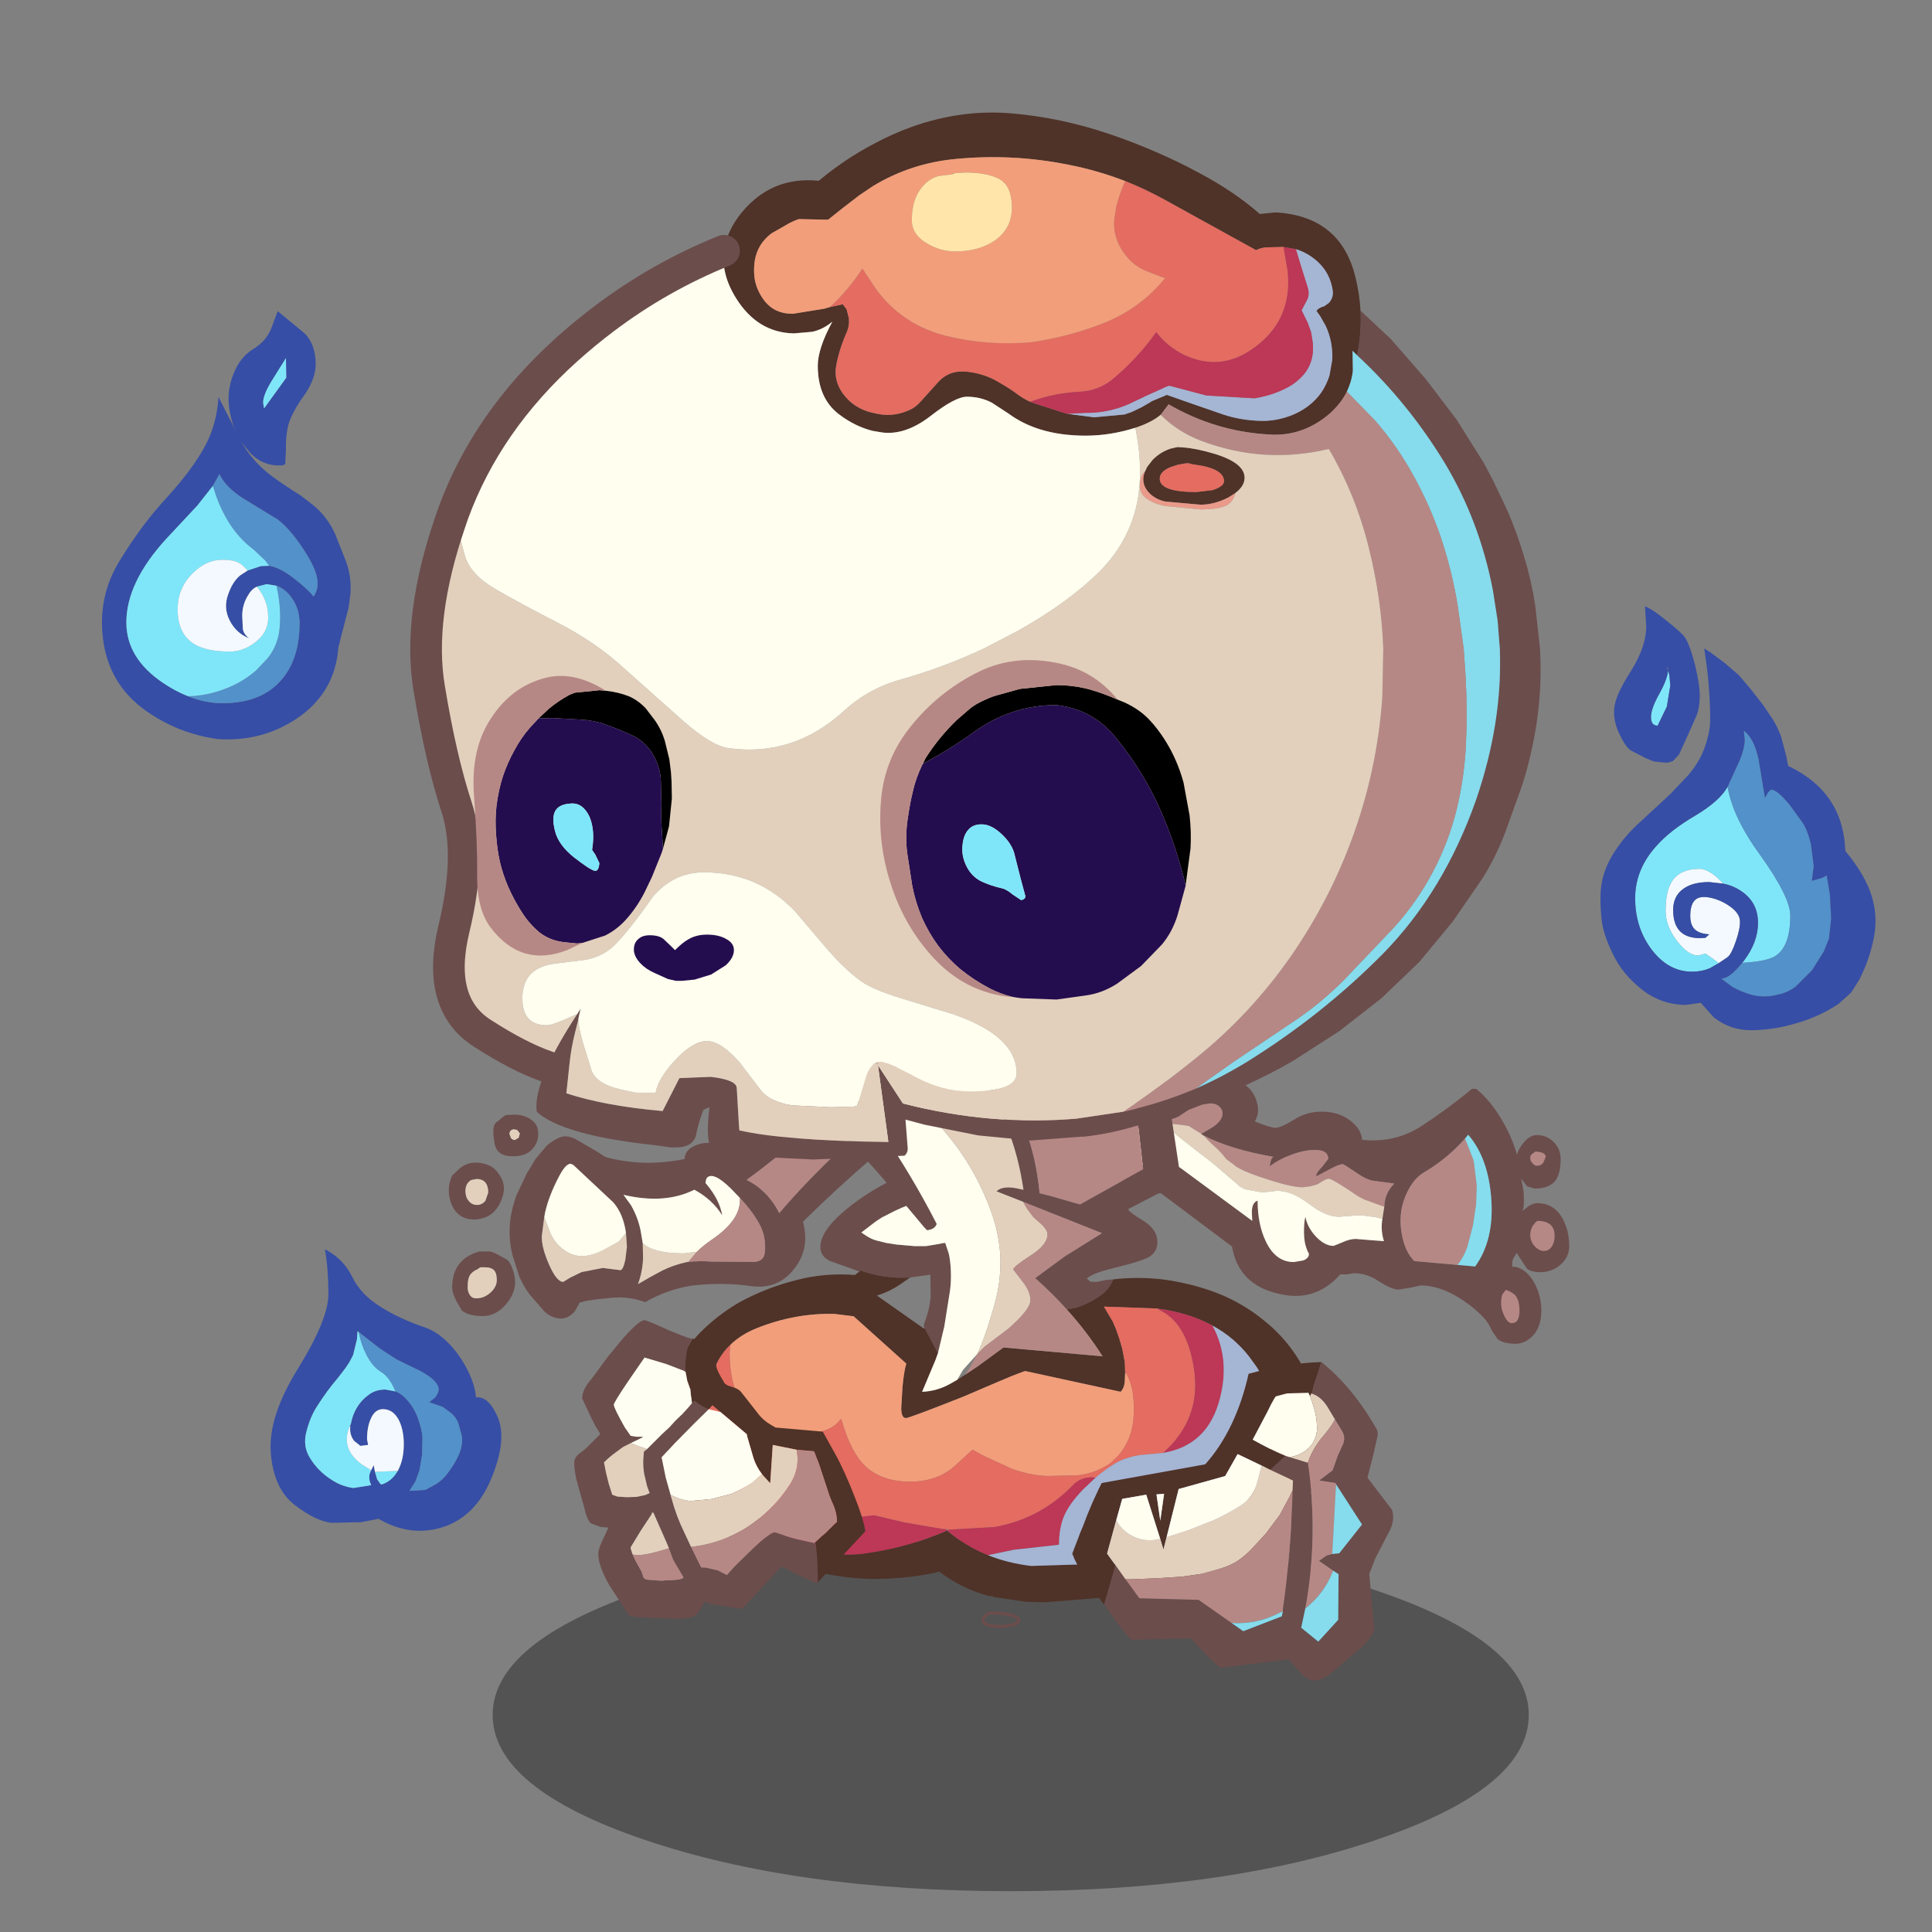<svg xmlns:ffdec="https://www.free-decompiler.com/flash" xmlns:xlink="http://www.w3.org/1999/xlink" ffdec:objectType="frame" height="90" width="90" xmlns="http://www.w3.org/2000/svg"><rect width="100%" height="100%" fill="#808080" stroke="none"/><use ffdec:characterId="42" height="83.65" transform="translate(4.15 5.25)" width="83.2" xlink:href="#a"/><defs><use ffdec:characterId="1" height="34.45" width="101.4" xlink:href="#b" id="m"/><use ffdec:characterId="3" height="41.85" width="72.2" xlink:href="#c" id="n"/><use ffdec:characterId="5" height="48.9" width="78.3" xlink:href="#d" id="o"/><use ffdec:characterId="7" height="90.3" width="103.85" xlink:href="#e" id="p"/><use ffdec:characterId="9" height="165.35" width="178.5" xlink:href="#f" id="q"/><use ffdec:characterId="11" height="53.65" width="113.3" xlink:href="#g" id="r"/><use ffdec:characterId="17" height="50.3" width="50.7" xlink:href="#h" id="s"/><use ffdec:characterId="19" height="47.15" width="45.95" xlink:href="#i" id="t"/><use ffdec:characterId="21" height="66.95" transform="translate(2.3 47.3)" width="43.45" xlink:href="#j" id="u"/><use ffdec:characterId="28" height="67.6" transform="translate(2 26.2)" width="39.25" xlink:href="#k" id="v"/><use ffdec:characterId="35" height="44.45" transform="translate(1.6 37.95)" width="36.45" xlink:href="#l" id="w"/><g id="a" transform="translate(-4.15 -5.25)"><use ffdec:characterId="2" height="34.45" transform="translate(22.95 71.7) scale(.476)" width="101.4" xlink:href="#m"/><use ffdec:characterId="4" height="41.85" transform="translate(51.8 50.25) scale(.295)" width="72.2" xlink:href="#n"/><use ffdec:characterId="6" height="48.9" transform="translate(20.9 47) scale(.295)" width="78.3" xlink:href="#o"/><use ffdec:characterId="8" height="90.3" transform="translate(30.95 49.2) scale(.295)" width="103.85" xlink:href="#p"/><use ffdec:characterId="10" height="165.35" transform="translate(19.112 5.25) scale(.295)" width="178.5" xlink:href="#q"/><use ffdec:characterId="16" height="53.65" transform="translate(22.05 30.75) scale(.295)" width="113.3" xlink:href="#r"/><use ffdec:characterId="18" height="50.3" transform="translate(49.95 63.45) scale(.295)" width="50.7" xlink:href="#s"/><use ffdec:characterId="20" height="47.15" transform="translate(26.75 61.5) scale(.295)" width="45.95" xlink:href="#t"/><use ffdec:characterId="27" height="114.25" transform="translate(73.871 14.29) scale(.295)" width="45.75" xlink:href="#u"/><use ffdec:characterId="34" height="93.8" transform="translate(4.16 6.768) scale(.295)" width="41.25" xlink:href="#v"/><use ffdec:characterId="41" height="82.4" transform="translate(12.128 47) scale(.295)" width="38.05" xlink:href="#w"/></g><g id="c"><path d="M19.15.3q2.75.45 3.65 3.15.65 1.8-.25 3.3 2.5 1 3.25 1 .85 0 2.9-1.25 2-1.3 4.45-1.3 2.6 0 4.45 1.4 1.75 1.3 1.9 3.05 5.25.55 9.5-2.25 3.65-2.4 7-5.1l.85-.7h.65q2.3 1.85 4.15 5.05Q63.2 9.3 63.95 12q.2-.8.9-1.7 1.05-1.4 2.25-1.4 1.55 0 2.65 1.1 1.1 1.1 1.1 2.7 0 2.45-.95 3.55-1 1.1-3.15 1.1l-1.2-.35-.9-1.2v.1l.35 1.9.05 1.45q0 1.4-.3 1.7l1-.8q.75-.5 1.4-.5 2.6 0 3.95 2.35 1.1 1.9 1.1 4.45 0 1.7-1.35 2.9t-3.25 1.2q-1.45 0-2.1-.6l-1.6-2.45-.05.1-.4.65q-.2.35-.25.75v.7h.45q1.95.4 3.15 2.75 1 1.95 1 4.2 0 2.5-1.35 3.95-1.35 1.4-3.15 1.25-1.85-.15-2.45-.8l-.75-1.1-.15-.3-.45-.85q-.85-1.4-3.15-3.15-4-3-7.6-3l-1.6.35-1.9.3q-1.1 0-3.25-1.4-2.05-1.35-4.25-1.15h.2l-.85.15h-1.05q-4 4.5-9.75 3.05-6.3-1.4-7.35-7.45l-11.2-8.4q-3.6 0-6.45-2.35-.95-.75-1.25-4.7-.3-3.95 1.05-5.3 1.3-1.35 3.35-2.7 2-1.4 6.35-2.45l8.35-.3M14.1 8.7l1.8-1.05q1.55-1.05 1.55-2.15 0-.7-.55-1.15-.55-.45-1.4-.45l-2.45.4L10.5 6q-.8.4-2.7.8l-.45.1H7l-1.6.4-.1.05q-2.25.45-2.25 3.4 0 1.4.45 2.1.6.9 2.15.9l1.9-.35 1.75-.95h.75l.1 1.05.05.2.7.45 11.25 8.3-.05-1.1q-.1-1.75.9-2.1 0 3.75 1.3 6.45 1.55 3.25 4.4 3.25l1.5-.25q.9-.35.9-1.05-.65-1.2-.75-2.65-.1-1.5.1-2.8l.1-.4q.25 1.5 1.45 2.9 1.5 1.7 3 1.7l1.35-.55q1.2-.55 2.15-.55l2.4.2 2.05.15q-.5-1.5-.3-3.2l.05-.3.3-1.95.05-.6q.25-1.75 1.45-2.95l.15-.1h-.1l-3.4-.45q-1.1-.2-2.85-1.45-1.7-1.15-1.85-1.15-.65 0-2.25.9l-1.9 1-.05-.1q0-.45.95-1.4l.95-1.25q0-1.4-2.1-1.4-1.8 0-3.95.85-1.85.7-3.2 1.75l.15-.8q.2-.7.5-.7-6.9-1.2-11-3.35l-.3-.15-.15-.15m52.55 2.65-.6.45q-.25.25-.25.7 0 .6.45 1.05.4.45.85.45.7 0 1.2-.55l.45-1.05q0-1.1-2-1.15l-.1.1M54.55 29.4l2.8.25q3-4.15 2.55-10.6-.45-6.5-3.65-10.2l-.5.6Q52.9 12.7 49.1 14.9q-1 .65-1.75 1.75-2.7 4.1-1.3 9.1.55 1.9 1.7 3.05l6.8.6m11.65-6.25q-.4.75-.4 1.5 0 1.1.75 1.95.75.85 1.65.85 1 0 1.55-.95.4-.75.4-1.65 0-2.65-3-2.65l-.1.05-.35.25-.5.65m-3.8 10-.25-.1-.15.15-.55.7q-.25.55-.25 1.65 0 .95.55 2.05.6 1.25 1.35 1.25 1.5 0 1.5-2.2 0-1.6-.6-2.45-.5-.65-1.6-1.05" fill="#6b4d4c" fill-rule="evenodd"/><path d="M7.8 6.8q1.9-.4 2.7-.8l2.55-1.7 2.45-.4q.85 0 1.4.45.55.45.55 1.15 0 1.1-1.55 2.15L14.1 8.7l-2-1.25-4.35-.55.05-.1M14.55 9q4.1 2.15 11 3.35-.3 0-.5.7l-.15.8q1.35-1.05 3.2-1.75 2.15-.85 3.95-.85 2.1 0 2.1 1.4l-.95 1.25q-.95.95-.95 1.4l.05.1 1.9-1q1.6-.9 2.25-.9.15 0 1.85 1.15 1.75 1.25 2.85 1.45l3.4.45-.05.1q-1.2 1.2-1.45 2.95l-.05.6-.5-.15-1.35-.5-1.25-.45-.9-.45q-4.2-2.85-4.75-2.85-.3 0-.95.35l-.9.55-1.1.3-1.2.15q-1.75 0-5.85-1.35-4.2-1.35-5.1-2.3l-1.1-.8-.6-.75-.6-.65-1.35-1.25-1-1.05h.05m52.1 2.35.1-.1q2 .05 2 1.15l-.45 1.05q-.5.55-1.2.55-.45 0-.85-.45-.45-.45-.45-1.05 0-.45.25-.7l.6-.45m-10.9-1.9 1.3 3.3.1.45.45 3.65-.1 3-.5 3.35-.9 3.4q-.55 1.6-1.55 2.8l-6.8-.6q-1.15-1.15-1.7-3.05-1.4-5 1.3-9.1.75-1.1 1.75-1.75 3.8-2.2 6.65-5.45m6.65 23.7q1.1.4 1.6 1.05.6.85.6 2.45 0 2.2-1.5 2.2-.75 0-1.35-1.25-.55-1.1-.55-2.05 0-1.1.25-1.65l.55-.7.15-.15.25.1m3.8-10 .5-.65.35-.25.1-.05q3 0 3 2.65 0 .9-.4 1.65-.55.95-1.55.95-.9 0-1.65-.85-.75-.85-.75-1.95 0-.75.4-1.5" fill="#b68885" fill-rule="evenodd"/><path d="m43 20.2-.3 1.95-1.1-.3-2.4-.3-3.35.25q-2.1 0-4.75-2.05-2.7-2.05-5.05-2.05l-1.3.15-1.05.1-2.2-.4-.6-.15-.6-.3-.75-.65-3.8-3.25-2.35-1.8-2.55-2q-1.9-1.65-3.7-2.45l.2-.05h.4l4.35.55 2 1.25h-.05l.2.15.25.15 1 1.05 1.35 1.25.6.65.6.75 1.1.8q.9.95 5.1 2.3 4.1 1.35 5.85 1.35l1.2-.15 1.1-.3.9-.55q.65-.35.95-.35.55 0 4.75 2.85l.9.45 1.25.45 1.35.5.5.15" fill="#e2d0bc" fill-rule="evenodd"/><path d="m42.7 22.15-.05.3q-.2 1.7.3 3.2l-2.05-.15-2.4-.2q-.95 0-2.15.55L35 26.4q-1.5 0-3-1.7-1.2-1.4-1.45-2.9l-.1.4q-.2 1.3-.1 2.8.1 1.45.75 2.65 0 .7-.9 1.05l-1.5.25q-2.85 0-4.4-3.25Q23 23 23 19.25q-1 .35-.9 2.1l.05 1.1-11.25-8.3-.7-.45-.05-.2-.1-1.05H9.3l-1.75.95-1.9.35q-1.55 0-2.15-.9-.45-.7-.45-2.1 0-2.95 2.25-3.4l.1-.05L7.05 7l.1-.05q1.8.8 3.7 2.45l2.55 2 2.35 1.8 3.8 3.25.75.65.6.3.6.15 2.2.4 1.05-.1 1.3-.15q2.35 0 5.05 2.05 2.65 2.05 4.75 2.05l3.35-.25 2.4.3 1.1.3" fill="#fffeef" fill-rule="evenodd"/><path d="m55.75 9.45.5-.6q3.2 3.7 3.65 10.2.45 6.45-2.55 10.6l-2.8-.25q1-1.2 1.55-2.8l.9-3.4.5-3.35.1-3-.45-3.65-.1-.45-1.3-3.3" fill="#86ddee" fill-rule="evenodd"/><path d="m66.65 11.35-.6.45q-.25.25-.25.7 0 .6.45 1.05.4.45.85.45.7 0 1.2-.55l.45-1.05q0-1.1-2-1.15l-.1.1m-.45 11.8q-.4.75-.4 1.5 0 1.1.75 1.95.75.85 1.65.85 1 0 1.55-.95.4-.75.4-1.65 0-2.65-3-2.65l-.1.05-.35.25-.5.65m-3.8 10-.25-.1-.15.15-.55.7q-.25.55-.25 1.65 0 .95.55 2.05.6 1.25 1.35 1.25 1.5 0 1.5-2.2 0-1.6-.6-2.45-.5-.65-1.6-1.05z" fill="none" stroke="#6b4d4c" stroke-linecap="round" stroke-linejoin="round" stroke-width=".5"/></g><g id="d" fill-rule="evenodd"><path d="m75.4 10.45 2.9 3.95q-11.75 8.75-22.2 19.05l-.15.2q1.3 4.75-2.1 8.2Q51.5 44.2 48 43.8q-4.8-.7-9.65-.1-3.85.6-7.3 2.6l-.3-.1Q28 45.25 25 45.7q-3.6.3-4.4.75l-.05.2-.05.1-.65 1.1q-1.45 1.55-3.35.8-.8-.3-1.4-.9l-2.3-2.65q-1-1.35-1.65-2.85l-1.05-3.3q-.35-1.4-.45-2.8-.1-1.7.15-3.3.3-1.75.9-3.4l1.6-3.4 1.45-2.4 1.65-1.95q.85-.85 2.15-1.4 1.25-.55 3 .55l2.75 1.6 1.4.9.3.1q5.85 1.55 12.25.25.1-1.3 1.25-1.9 1.15-.65 2.4-.65l1.25.1.3.1L67.8 0l3.25 4.5q-12.6 14.25-24 22.5 1.4.7 2.45 1.65 1.7 1.55 2.7 3.6 8.4-9.9 23.2-21.8M46 29.85l-1.45-1.5q-2.75-2.7-3.75-1.7l-.15.3-.1.55.15.15q2.1 2.5 2.5 4.95-1.55-2.5-4.4-4.05-4.7 2.35-11.2.8L28.8 31q1.1 1.95 1.5 3.95l.35 2.05.05 2.45q-.1 2.1-.8 4 1.95-1.15 3.85-2.15 1.85-.9 3.95-1.35l.1.05.05-.05q1.85-.2 3.65-.05l6.8.05q1.15-.1 1.5-.95.3-.9.1-2.5-.2-1.65-1.25-3.25-.95-1.6-2.65-3.4M9.85 20.4q.25.3.6.3l.6-.35.2-.7-.45-.55-.55-.1-.3.1q-.35.2-.35.65l.25.65M3.7 24.3q1.35-.15 2.65.4 1.3.55 2.1 2.3.75 1.75-.55 4.05-1.15 2-3.6 2.2-2.8.1-3.85-2.4-.9-2.3.1-4.55l.55-.5q1.25-1.35 2.6-1.5m3.55-6.05q.2-.35.7-.65l.75-.65.4-.2 1.3-.05q1.45 0 2.5.7 1.25.8 1.25 2.25 0 1.65-1.15 2.7-1.15 1.05-3.35.9-2.2-.15-2.45-2.3-.3-2.15.05-2.7M28 35.4q-.4-3-2-4.85l-6.3-5.9-.4-.2q-.85-.05-2 2.25-1.45 2.8-2.05 5.35l-.15.8-.4 3.1q0 1.8 1.15 4.4 1.2 2.75 2.25 2.75l1.05-.65 1.85-.9 3.35-.65 2.75.35q.45 0 .8-1.65l.25-2.05L28 35.4M3.5 27.05q-.85.55-.85 1.7 0 .95.5 1.55.5.65 1.35.65.75 0 1.3-.65l.45-1.3q0-2.15-1.9-2.15l-.1.05-.35-.05-.4.2M7.4 38.6l1.65.9q.6.3 1.05 1.6.4 1.1.4 2 0 1.85-1.45 3.55-1.6 1.85-3.65 1.85-2.2 0-3.3-.85l-.9-1.55q-.65-1.35-.65-2.05 0-4.55 4.3-5.75h1.7l.2.05.65.25m-1.65 2.2H5l-.5.35-.25.1q-.7.4-.95.9-.3.55-.3 1.8 0 .65.3 1.15.35.6 1.05.6 1.25 0 2.25-.9t1-2q0-1.05-.4-1.5-.45-.5-1.45-.5" fill="#6b4d4c"/><path d="M30.65 37q1.75 1.6 6.45 1.6l2.1-.25-1.35 1.6h-.15q-2.1.45-3.95 1.35-1.9 1-3.85 2.15.7-1.9.8-4L30.65 37M9.85 20.4l-.25-.65q0-.45.35-.65l.3-.1.55.1.45.55-.2.7-.6.35q-.35 0-.6-.3M28 35.4l.15 2.15-.25 2.05q-.35 1.65-.8 1.65l-2.75-.35-3.35.65-1.85.9-1.05.65q-1.05 0-2.25-2.75-1.15-2.6-1.15-4.4l.4-3.1 1 2.65q.75 1.6 2.1 2.55 1.55 1.15 3.45.95 1.65-.25 3.1-1.1l2.1-1.15L28 35.4M4.25 26.9l.1-.05q1.9 0 1.9 2.15l-.45 1.3q-.55.65-1.3.65-.85 0-1.35-.65-.5-.6-.5-1.55 0-1.15.85-1.7l.75-.15m1.5 13.9q1 0 1.45.5.4.45.4 1.5 0 1.1-1 2-1 .9-2.25.9-.7 0-1.05-.6-.3-.5-.3-1.15 0-1.25.3-1.8.25-.5.95-.9l.25-.1.5-.35h.75" fill="#e2d0bc"/><path d="M46 29.85v.35q0 3.15-4.25 6.1-1.55 1.05-2.55 2.05l-2.1.25q-4.7 0-6.45-1.6l-.35-2.05q-.4-2-1.5-3.95l-1.2-1.65q6.5 1.55 11.2-.8 2.85 1.55 4.4 4.05-.4-2.45-2.5-4.95l-.15-.15.1-.55.15-.3q1-1 3.75 1.7l1.45 1.5m-30.9 3 .15-.8q.6-2.55 2.05-5.35 1.15-2.3 2-2.25l.4.2 6.3 5.9q1.6 1.85 2 4.85l-1.15 1.35-2.1 1.15q-1.45.85-3.1 1.1-1.9.2-3.45-.95-1.35-.95-2.1-2.55l-1-2.65" fill="#fffeef"/><path d="m71.05 4.5 4.35 5.95q-14.8 11.9-23.2 21.8-1-2.05-2.7-3.6-1.05-.95-2.45-1.65 11.4-8.25 24-22.5M39.2 38.35q1-1 2.55-2.05Q46 33.35 46 30.2v-.35q1.7 1.8 2.65 3.4 1.05 1.6 1.25 3.25.2 1.6-.1 2.5-.35.85-1.5.95l-6.8-.05q-1.8-.15-3.65.05l1.35-1.6" fill="#b68885"/></g><g id="e"><path d="m49.55 3.6-1.6-1.75Q50 2.7 51.7 4.1l.35.25q6 5.2 7.2 17.3l1.45.35 4.35 1.25.2.05.4.1 9.95-5.55L73.7.95l4.95-.8L81.6 19.8l-8.35 4.35v.05q.1.4 2.3 1.75 2.3 1.35 2.3 3.45 0 1.4-1.15 2.2l-.15.1q-.75.45-3.05 1.1l-4.05 1.05q-1.75.5-2.7 1.2v.1l.5.45 1 .05 1.5-.3 1.1-.1q-.55 1.6-2.15 2.65-1.7 1.2-3.8 1.85l-1.35.25q-2.3-2.55-5-4.95l4.7-3.45 5.85-3.65L56.65 23l-4.2-1.65q.85-.9 3.1-.5l1.15.25q-1.6-10.9-7.15-17.5M30.8 34l-4.65-1.65q-1.85-.9-1.45-2.9.4-2.05 3.25-4.6Q31.2 22 35.1 20q-3.5-4.15-6.8-7.25Q24.5 9.2 20.4 6l3.25-6 1.15.15q5.3 5.65 9.8 12.15 4.5 6.65 8.15 13.7l.25.5q-.25.7-1.05.9l-.45.1-.5-.5-2.8-3.35-.75.3-1.1.5-2.05 1.05q-.9.55-1.7 1.2l-1.5 1.15.75.5q.85.55 1.6.75l1.6.4 1.6.25 1.75.15 1.15.1h1.75l1.8-.3 1.05-.2h.2l.05.15.5 1.5.1.45q.45 2.75.1 5.45l-.9 5.65-1 4.2-2.1-3.95-.15-.25.1-.55q.8-2 1-4.2L42 34.5l-3.2.45q-4 .25-7.85-1.1l-.15.15" fill="#6b4d4c" fill-rule="evenodd"/><path d="M70.85 35.25q3.85-.45 7.8 0 4.55.6 8.6 2.15Q91.5 39.05 95 42q3.55 2.9 5.85 7.1 2.3 4.05 2.85 8.75.5 4.55-.9 9-1.3 4.05-4 7.25-3.1 3.6-7.65 5.35L86.3 81.3l-8.35 2.65-8.2 1.5-9.75.8-3-.1-5.05-.75-.25-.2-.2.1-.6-.15q-3.95-1.1-7.5-3.75-4.1 1.05-9.7 1.15-5.85.1-13.5-2.05l-.9-.3q-6-2-9.9-4.85-4.2-3.15-6.5-6.85Q.65 64.8.15 60.3q-.5-4.65.95-9.1 1.4-4.3 4.45-7.45 2.75-2.8 6.15-4.8 4.35-2.4 9.2-3.6 4.3-1.15 9.2-.8l.7-.55.15-.15q3.85 1.35 7.85 1.1l-1.65 1.15q-1.75 1.15-3.6 1.7l7.4 5.2.15-.05 2.1 3.95-.4 1.1-2.1 5q2.4-.1 4.5-1.3l1.05-.6 1.25-.8 1.95-1.3 4.1-3 15.65 1.4q-2.45-3.85-5.65-7.4l1.35-.25q2.1-.65 3.8-1.85 1.6-1.05 2.15-2.65M51.1 78.8q3.1 1.25 6.8 1.7l16.4-.5q8-1.45 13.8-5.9 5.75-4.45 7.45-11.4 1.9-7.6-2.05-13.65l-1.2-1.65q-2.35-3-5.75-4.85-3.75-2.05-8.75-2.7l-8.4-.3 1.4 2.35.55 1.3.5 1.45.45 1.55.4 2.1.05 1.45v.3l-.05 1.25q-.05 1.05-.65 1.7L57.1 49.75h-.25l-1.85.7-2.85 1.2-4.9 2.1q-8.6 3.4-9.1 3.4-.75 0-.75-1.6l.2-3.35q.25-2.6.6-3.65l-8.35-7.5h-.2l-2.8-.35q-6.25-.15-12.25 2.25-2.5 1-4.15 2.6-3.15 3-3.4 8-.3 6.85 3.05 12.85l.3.55q3.6 6.1 9.8 9.45 5.6 3.1 12 2.05 6.5-.95 12.45-3.55 2.85 2.45 6.45 3.9" fill="#4f3228" fill-rule="evenodd"/><path d="m24.8.15 13.6 1.9q1.95 5.4 5.85 9.85Q49 17.4 51.6 24.55q1.25 3.45 1.45 7.05.15 3.75-.9 7.55-1.4 5-2.75 7.9l-2.25 2.5-.9 1.55-1.05.6q-2.1 1.2-4.5 1.3l2.1-5 .4-1.1 1-4.2.9-5.65q.35-2.7-.1-5.45l-.1-.45-.5-1.5-.05-.15h-.2l-1.05.2-1.8.3h-1.75l-1.15-.1-1.75-.15-1.6-.25-1.6-.4q-.75-.2-1.6-.75l-.75-.5 1.5-1.15q.8-.65 1.7-1.2l2.05-1.05 1.1-.5.75-.3L41 27l.5.5.45-.1q.8-.2 1.05-.9l-.25-.5q-3.65-7.05-8.15-13.7Q30.1 5.8 24.8.15" fill="#fffeef" fill-rule="evenodd"/><path d="M38.4 2.05 49.55 3.6q5.55 6.6 7.15 17.5l-1.15-.25q-2.25-.4-3.1.5l4.2 1.65.6 1.05 1 1.35 1.3 1.15q.95.95.95 1.55 0 1.7-2.7 3.4l-.15.1q-2.55 1.65-2.55 2.1l1.35 1.75q1.35 1.65 1.35 3.1 0 1.45-3.5 4.5l-3.7 2.8-1.2 1.2q1.35-2.9 2.75-7.9 1.05-3.8.9-7.55-.2-3.6-1.45-7.05Q49 17.4 44.25 11.9q-3.9-4.45-5.85-9.85" fill="#e2d0bc" fill-rule="evenodd"/><path d="M52.05 4.35 73.7.95l1.9 16.9-9.95 5.55-.4-.1-.2-.05L60.7 22l-1.45-.35q-1.2-12.1-7.2-17.3m-2.65 42.7 1.2-1.2 3.7-2.8q3.5-3.05 3.5-4.5 0-1.45-1.35-3.1L55.1 33.7q0-.45 2.55-2.1l.15-.1q2.7-1.7 2.7-3.4 0-.6-.95-1.55l-1.3-1.15-1-1.35-.6-1.05 12.45 4.95-5.85 3.65-4.7 3.45q2.7 2.4 5 4.95 3.2 3.55 5.65 7.4L53.55 46l-4.1 3-1.95 1.3.55-.8 1.35-2.45" fill="#b68885" fill-rule="evenodd"/><path d="M72.9 50q.8 1.45 1.05 3.1.35 2.45.05 4.8-.2 1.45-.75 2.7-.55 1.25-1.5 2.4l-1.35 1.3q-2.45 1.65-5.3 1.9l-4.75.1q-2.8-.15-5.5-1.15l-4.35-2-1.85-1-2.95 2.7q-2.75 2.35-7 2.35-4.25-.05-6.8-2.3-2.45-2.2-3.95-7.55h-.15q-1.65 2.4-7.1 2.4-5.1 0-7.9-3.85-2.5-3.5-2.5-9.1l.15-1.25q1.65-1.6 4.15-2.6 6-2.4 12.25-2.25l2.8.35h.2l8.35 7.5q-.35 1.05-.6 3.65l-.2 3.35q0 1.6.75 1.6.5 0 9.1-3.4l4.9-2.1 2.85-1.2 1.85-.7h.25L72.05 53q.6-.65.65-1.7l.05-1.25.15-.05" fill="#f29e7a" fill-rule="evenodd"/><path d="m78.75 62.65-3.2.3q-1.3.1-2.85.65-1.6.5-4.5 2.85l-.1.1q-2.1-.25-3.45 1.05-5.2 5.45-12.5 6.75l-6.9.4H45l-.55-.05-.6-.05-5.85-1-4.9-1.15-5.95.7q-7.4-.15-13.65-4.2l-3.4-2.6q-3.35-6-3.05-12.85.25-5 3.4-8l-.15 1.25q0 5.6 2.5 9.1 2.8 3.85 7.9 3.85 5.45 0 7.1-2.4h.15q1.5 5.35 3.95 7.55 2.55 2.25 6.8 2.3 4.25 0 7-2.35l2.95-2.7 1.85 1 4.35 2q2.7 1 5.5 1.15l4.75-.1q2.85-.25 5.3-1.9l1.35-1.3q.95-1.15 1.5-2.4t.75-2.7q.3-2.35-.05-4.8-.25-1.65-1.05-3.1l-.15-.25-.05-1.45-.4-2.1-.45-1.55-.5-1.45-.55-1.3-1.4-2.35 8.4.3.9.5q3.95 2.25 4.95 9.2 1 6.95-3.75 12l-1.15 1.1" fill="#e46c60" fill-rule="evenodd"/><path d="M86.55 42.55q3 5.55.95 12.3-2.05 6.7-8.75 7.8l1.15-1.1q4.75-5.05 3.75-12t-4.95-9.2l-.9-.5q5 .65 8.75 2.7m-18.45 24-2 1.9q-2.15 2.25-2.95 4.1-.8 1.8-.85 4.6l-7.15.8-4.05.85q-3.6-1.45-6.45-3.9-5.95 2.6-12.45 3.55-6.4 1.05-12-2.05-6.2-3.35-9.8-9.45l-.3-.55 3.4 2.6q6.25 4.05 13.65 4.2l5.95-.7 4.9 1.15 5.85 1 .6.05.2.2.35-.15h.25l6.9-.4q7.3-1.3 12.5-6.75 1.35-1.3 3.45-1.05" fill="#bd3756" fill-rule="evenodd"/><path d="M78.75 62.65q6.7-1.1 8.75-7.8 2.05-6.75-.95-12.3 3.4 1.85 5.75 4.85l1.2 1.65q3.95 6.05 2.05 13.65-1.7 6.95-7.45 11.4-5.8 4.45-13.8 5.9l-16.4.5q-3.7-.45-6.8-1.7l4.05-.85 7.15-.8q.05-2.8.85-4.6.8-1.85 2.95-4.1l2-1.9h.15l-.05-.1q2.9-2.35 4.5-2.85 1.55-.55 2.85-.65l3.2-.3" fill="#a5b5d4" fill-rule="evenodd"/><path d="M52.8 87.95h-1.2q-.3-.1-.8.35-.5.4-.5.8 0 .95 3.05.95l1.5-.2q1.1-.3 1.1-.75 0-.65-2-1l-1.15-.15z" fill="none" stroke="#6b4d4c" stroke-linecap="round" stroke-linejoin="round" stroke-width=".5"/></g><g id="f"><path d="m147.55 31.25 4.8 4.5 5.5 6.3 4.9 6.45 4.3 6.85 1.4 2.65 2.2 4.6q1.6 3.65 2.75 7.55 1.15 3.75 1.75 7.7l.75 6.8.05 1.2q.2 5.15-.55 10.3-.75 5.1-2.3 10l-2.75 7.65q-1.5 3.9-3.6 7.2l-4.65 6.75-5.25 6.35-5.95 5.7-6.65 5.2-7.3 4.7q-3.8 2.2-7.8 4-4.1 2-8.3 3.6l-6.85 2.25-2.05.5q-4 1.2-8.1 1.65h-.4l-7.95.6-8.3-.8-8.5-1.7-3-.8.35 4.5q.05.7-.5 1.2l-14.4.6-11.55-.55q-3.5-.3-4.5-1.25-1-1-.35-6.45l-.95.4q-.75 1.85-1.25 4.3-.65 1.65-3.15 1.65h-.7l-2.5-.35q-14.55-1.55-18.7-5.25-.45-2.5 1.65-7.15 1.6-3.55 4.7-8.3l.35-.55.2-.35-.15.7-.2.9v.1l-.55 2.2q-.6 2.35-.85 4.8l-.5 4.7q6.1 2 15.2 2.8l2.65-5.2 4.95-.2q3.95.45 4.1 1.7l.4 6.75q6.85 1.6 23.55 1.85l-1.65-12.15 3.95 6.05.2.05q13.65 3.5 27.2 2.35l7.4-1.1q5.85-1.3 11.35-3.6 4.1-1.8 8.05-4.2 11.95-7.4 21.6-17.15 9.6-9.8 14.7-24.3 4.2-12.25 3.75-23.85l-.35-4.45-.75-4.8q-2.1-10.9-7.55-20-5.85-9.65-13.9-17.1.75-3.55.55-7.05" fill="#6b4d4c" fill-rule="evenodd" transform="translate(2.5)"/><path d="M47.05 21.8q.4-3.1 2.8-6.05Q54.6 10 62 10.75l.2-.15q3.9-3.25 8.35-5.6 2.95-1.6 6.1-2.75Q84.5-.55 92.35.1q7.8.65 15.5 3.25 3.7 1.25 7.15 2.75 3.65 1.55 7.05 3.4 5.65 3 9.6 6.5l1.9-.2.75-.05 1.1.1q9.15 1.1 11.35 10.1.65 2.65.8 5.3.2 3.5-.55 7.05l-.7-.7.05 3.15q-.15 1.35-.65 2.6l-.3.7q-.95 1.9-2.75 3.5-4.35 3.7-9.75 3.25-8.3-.5-15.65-4.75L116 47.7q-1.3 1.1-3.55 1.9l-.45.15Q108.05 51 104.15 51q-4 0-7.2-1-2.4-.75-4.35-2.05l-.8-.55-2.45-1.6q-1.8-.95-3.95-.95-1.85 0-5.75 3.05-3.95 3.05-7.6 2.6l-1.5-.25q-2.85-.7-5.45-2.7-3.25-2.55-3.25-7.6 0-2.7 2.3-6.95-1.5 1.25-3.2 1.6l-2.85.25q-5.75-.1-9.15-5.55-2.4-3.85-1.9-7.5m16.7 8.9 2.05-.45.6.8.35 1.35q.15 1.3-.45 2.55-1.1 2.55-1.55 5.05-.4 2.35 1.1 4.4 1.75 2.35 4.7 3h.05q2.95.8 5.6-.4 1.05-.4 2-1.5l2.7-3q1.75-1.9 4.5-1.6 2.7.3 4.75 1.5 2.05 1.15 3.35 2.15.9.65 1.9 1.1l.8.3 4.7 1.5.35.1 4.25.55 4.8-.45 1.15-.4 1.55-.75 1.3-.75.3-.2 2.05-.85.3-.15 3.7 1.3L126 47.7q2.65.85 5.5.95 2.75.15 5.5-1 2.75-1.2 4.35-3.45.85-1.25 1.3-2.7l.45-2.5q.1-2.9-1.05-5.35l-.85-1.5-.6-.85q.3-.5 1.25-.75l.75-.55q.75-.9.55-2-.55-3.55-3.8-5.55-1-.6-2-.9l-1.95-.35-2.2.05q-1.1-.05-2.15.45l-14.5-8q-3-1.65-6.15-2.9-4.4-1.7-9.05-2.6-8.75-1.75-17.65-.9-7.15.65-13.15 4.3l-2.15 1.45q-2.45 1.85-4.8 3.75l-.15.1-4.6-.1q-1.15.4-2.2 1.05l-2.1 1.2q-2.2 1.65-2.65 4.3-.2 1.3-.05 2.65.25 1.9 1.5 3.6 1.65 2.2 4.6 2.15l4.95-.8.85-.25m49.8 25.9.3-.65.85-1.1q1.2-1.25 2.85-1.8l1.1-.25.85.05q2.1.15 4.95 1 4.8 1.45 4.8 3.8 0 1.3-1.45 2.4l-1.1.7q-2.25 1.15-4.4 1.15l-5.6-.5q-1.35-.3-2.3-1.15-1.15-1.05-1.15-2.35 0-.65.3-1.3m5.15-1-1.1.35q-1.75.7-1.75 1.85 0 2.1 5.75 2.1h.05l2.55-.3q1.8-.6 1.8-1.4 0-1.75-3.5-2.45l-1.6-.25-.5-.15-.65.05-1.05.2" fill="#4f3228" fill-rule="evenodd" transform="translate(2.5)"/><path d="m145.4 44.05.3-.7q.5-1.25.65-2.6l-.05-3.15.7.7q8.05 7.45 13.9 17.1 5.45 9.1 7.55 20l.75 4.8.35 4.45q.45 11.6-3.75 23.85-5.1 14.5-14.7 24.3-9.65 9.75-21.6 17.15-3.95 2.4-8.05 4.2l6.1-4.3 9-6.05q4.5-2.95 8.3-6.75l8-8.4q3.65-4.05 6.15-8.8 2.55-4.85 3.8-10.1 1.15-4.85 1.4-9.95.25-5.35-.05-10.75l-.3-4.4-.95-6.8q-.9-5.55-2.7-10.9-1.65-4.8-4.1-9.3-2.7-5-6.35-9.15l-4.35-4.45" fill="#86dbec" fill-rule="evenodd" transform="translate(2.5)"/><path d="M63.75 30.7q2.95-2.7 5.15-6.1l1.25 1.9q4.15 6.7 11.8 8.7 6.6 1.65 13.6 1.05 6.15-.9 11.75-3.15 5.65-2.35 9.4-7l-.55-.15-2.2-.85q-2.3-.85-3.8-3-1.65-2.3-1.5-5.05l.3-2.1q.5-2 1.3-3.85l.15-.3q3.15 1.25 6.15 2.9l14.5 8q1.05-.5 2.15-.45l2.2-.05.65 3.8q.85 8.15-6 12.6-4.85 3.15-10.25.7-2.7-1.3-4.5-3.65-3.1 4.35-7.15 7.65-2.05 1.55-4.75 1.75-4.3.2-8 1.6-1-.45-1.9-1.1-1.3-1-3.35-2.15-2.05-1.2-4.75-1.5-2.75-.3-4.5 1.6l-2.7 3q-.95 1.1-2 1.5-2.65 1.2-5.6.4h-.05q-2.95-.65-4.7-3-1.5-2.05-1.1-4.4.45-2.5 1.55-5.05.6-1.25.45-2.55l-.35-1.35-.6-.8-2.05.45m54.95 24.9 1.05-.2.65-.05.5.15 1.6.25q3.5.7 3.5 2.45 0 .8-1.8 1.4l-2.55.3h-.05q-5.75 0-5.75-2.1 0-1.15 1.75-1.85l1.1-.35" fill="#e46c60" fill-rule="evenodd" transform="translate(2.5)"/><path d="m116 47.7 1.25-1.65q7.35 4.25 15.65 4.75 5.4.45 9.75-3.25 1.8-1.6 2.75-3.5l4.35 4.45q3.65 4.15 6.35 9.15 2.45 4.5 4.1 9.3 1.8 5.35 2.7 10.9l.95 6.8.3 4.4q.3 5.4.05 10.75-.25 5.1-1.4 9.95-1.25 5.25-3.8 10.1-2.5 4.75-6.15 8.8l-8 8.4q-3.8 3.8-8.3 6.75l-9 6.05-6.1 4.3q-5.5 2.3-11.35 3.6 5.9-3.95 11.45-8.45 8.6-6.9 15.05-16.15 6-8.7 9.55-18.35 4.05-10.9 4.85-22.55l.15-7.6q-.3-8.05-2.3-16-2.05-8.3-6.3-15.55-10.25 2.45-20.2-1.3-3.75-1.45-6.35-4.1" fill="#b68885" fill-rule="evenodd" transform="translate(2.5)"/><path d="M113.55 56.6q-.3.65-.3 1.3 0 1.3 1.15 2.35.95.85 2.3 1.15l5.6.5q2.15 0 4.4-1.15l1.1-.7q-.35 1.3-1.2 1.85-1.15.75-4.3.75l-5.7-.55q-3.9-.9-3.9-3.15 0-1.65.85-2.35" fill="#ea9a8a" fill-rule="evenodd" transform="translate(2.5)"/><path d="M19.15 150.65q-4.4-1.5-10.3-5.3-7.3-4.7-4.45-16.5 2.85-11.8.4-19.25-2.45-7.45-4.3-18.65-1.9-11.2 3.35-26.45l.45-1.3 1.85 6.85q.9 2.9 4.75 5.15 3.85 2.25 10 5.4Q27 83.75 31.55 88l9.1 8.1q4.45 3.9 7.15 4.25 10.25 1.4 18.25-5.95 3.9-3.55 9.1-4.95 6.65-1.9 12.85-4.8l5.2-2.7q8.1-4.5 13.15-9.5 5-5.05 6.1-11.8l.2-1.7q.35-4.2-.65-9.2l.45-.15q2.25-.8 3.55-1.9 2.6 2.65 6.35 4.1 9.95 3.75 20.2 1.3 4.25 7.25 6.3 15.55 2 7.95 2.3 16l-.15 7.6q-.8 11.65-4.85 22.55-3.55 9.65-9.55 18.35-6.45 9.25-15.05 16.15-5.55 4.5-11.45 8.45l-7.4 1.1Q89.15 160 75.5 156.5l-.2-.05-3.95-6.05L73 162.55q-16.7-.25-23.55-1.85l-.4-6.75q-.15-1.25-4.1-1.7l-4.95.2-2.65 5.2q-9.1-.8-15.2-2.8l.5-4.7q.25-2.45.85-4.8l.55-2.2q0 1.35.85 4.15l1.1 3.55q.4 1.8 2.8 2.8 1.3.55 4.35 1.1h3.1q.35-2.15 3-5.05 2.85-3.1 5.1-3.1 2.15 0 5.1 3.3l3.4 4.45q1.4 1.8 4.85 2.4l6.25.3 3.55-.1.55-.1 1.2-3.95q.6-2.4 1.85-2.9l.25.4-.1-.45.45-.05q1.3 0 5.55 2.35 4.25 2.3 8.65 2.3 7.35 0 7.35-2.85 0-5.9-10.05-9.35l-8.15-2.5q-4.55-1.4-6.35-2.7-2.65-1.9-5.6-5.35l-4.8-5.65q-5.9-6.2-14.45-6.2-4.75 0-8.05 3.85-3.5 5.05-5.95 7.55-1.75 1.8-4.55 2.4l-4.8.6q-5.3.6-5.3 5.5 0 4.25 3.85 4.25.85 0 3.3-1.1l1.5-.65q-3.1 4.75-4.7 8.3m108.65-90.6q1.45-1.1 1.45-2.4 0-2.35-4.8-3.8-2.85-.85-4.95-1l-.85-.05-1.1.25q-1.65.55-2.85 1.8l-.85 1.1-.3.65q-.85.7-.85 2.35 0 2.25 3.9 3.15l5.7.55q3.15 0 4.3-.75.85-.55 1.2-1.85" fill="#e2d0bc" fill-rule="evenodd" transform="translate(2.5)"/><path d="M4.3 63.2q5.3-14.45 17.9-25.8 2.9-2.6 5.95-4.9 8.75-6.6 18.9-10.7-.5 3.65 1.9 7.5 3.4 5.45 9.15 5.55l2.85-.25q1.7-.35 3.2-1.6-2.3 4.25-2.3 6.95 0 5.05 3.25 7.6 2.6 2 5.45 2.7l1.5.25q3.65.45 7.6-2.6 3.9-3.05 5.75-3.05 2.15 0 3.95.95l2.45 1.6.8.55q1.95 1.3 4.35 2.05 3.2 1 7.2 1 3.9 0 7.85-1.25 1 5 .65 9.2l-.2 1.7q-1.1 6.75-6.1 11.8-5.05 5-13.15 9.5l-5.2 2.7q-6.2 2.9-12.85 4.8-5.2 1.4-9.1 4.95-8 7.35-18.25 5.95-2.7-.35-7.15-4.25l-9.1-8.1Q27 83.75 20.9 80.6q-6.15-3.15-10-5.4-3.85-2.25-4.75-5.15L4.3 63.2m19.55 79.15-1.5.65q-2.45 1.1-3.3 1.1-3.85 0-3.85-4.25 0-4.9 5.3-5.5l4.8-.6q2.8-.6 4.55-2.4 2.45-2.5 5.95-7.55 3.3-3.85 8.05-3.85 8.55 0 14.45 6.2l4.8 5.65q2.95 3.45 5.6 5.35 1.8 1.3 6.35 2.7l8.15 2.5q10.05 3.45 10.05 9.35 0 2.85-7.35 2.85-4.4 0-8.65-2.3-4.25-2.35-5.55-2.35l-.45.05-.15.05q-1.25.5-1.85 2.9l-1.2 3.95-.55.1-3.55.1-6.25-.3q-3.45-.6-4.85-2.4l-3.4-4.45q-2.95-3.3-5.1-3.3-2.25 0-5.1 3.1-2.65 2.9-3 5.05h-3.1q-3.05-.55-4.35-1.1-2.4-1-2.8-2.8l-1.1-3.55q-.85-2.8-.85-4.15v-.1l.2-.9.15-.7-.2.35-.35.55" fill="#fffeef" fill-rule="evenodd" transform="translate(2.5)"/><path d="m101.25 47.55 2.8-.15q3.7.05 7.05-1.45l.5-.25 1.7-.8.3-.15 2.55-1.15q.55-.3 1.2-.5l5.85 1.55 7.6.45q2.5-.4 4.6-1.4 1.45-.65 2.5-1.65 2.5-2.25 2.1-5.85l-.25-1.55-.5-1.4-1-2.05.9-1.7q.4-.85.05-1.95l-1.05-3.35-.8-2.65q1 .3 2 .9 3.25 2 3.8 5.55.2 1.1-.55 2l-.75.55q-.95.25-1.25.75l.6.85.85 1.5q1.15 2.45 1.05 5.35l-.45 2.5q-.45 1.45-1.3 2.7-1.6 2.25-4.35 3.45-2.75 1.15-5.5 1-2.85-.1-5.5-.95l-5.35-1.85-3.7-1.3-.3.15-2.05.85-.3.2-1.3.75-1.55.75-1.15.4-4.8.45-4.25-.55" fill="#a5b5d4" fill-rule="evenodd" transform="translate(2.5)"/><path d="M95.4 45.65q3.7-1.4 8-1.6 2.7-.2 4.75-1.75 4.05-3.3 7.15-7.65 1.8 2.35 4.5 3.65 5.4 2.45 10.25-.7 6.85-4.45 6-12.6l-.65-3.8 1.95.35.8 2.65 1.05 3.35q.35 1.1-.05 1.95l-.9 1.7 1 2.05.5 1.4.25 1.55q.4 3.6-2.1 5.85-1.05 1-2.5 1.65-2.1 1-4.6 1.4l-7.6-.45-5.85-1.55q-.65.2-1.2.5l-2.55 1.15-.3.15-1.7.8-.5.25q-3.35 1.5-7.05 1.45l-2.8.15-.35-.1-4.7-1.5-.8-.3" fill="#bd3756" fill-rule="evenodd" transform="translate(2.5)"/><path d="m110.4 10.8-.15.3q-.8 1.85-1.3 3.85l-.3 2.1q-.15 2.75 1.5 5.05 1.5 2.15 3.8 3l2.2.85.55.15q-3.75 4.65-9.4 7-5.6 2.25-11.75 3.15-7 .6-13.6-1.05-7.65-2-11.8-8.7l-1.25-1.9q-2.2 3.4-5.15 6.1l-.85.25-4.95.8q-2.95.05-4.6-2.15-1.25-1.7-1.5-3.6-.15-1.35.05-2.65.45-2.65 2.65-4.3l2.1-1.2q1.05-.65 2.2-1.05l4.6.1.15-.1q2.35-1.9 4.8-3.75l2.15-1.45q6-3.65 13.15-4.3 8.9-.85 17.65.9 4.65.9 9.05 2.6M83 9.75l-2.05.25q-1.5.4-2.55 1.65-1.7 1.95-1.7 5.3 0 2.35 2.5 3.75 2.05 1.2 4.35 1.2 3.95 0 6.5-1.9 2.5-1.9 2.45-5.15-.05-3.3-1.95-4.35-1.9-1.05-5.45-1.05l-1.55.1-.25.05-.3.15" fill="#f29e7a" fill-rule="evenodd" transform="translate(2.5)"/><path d="m83.55 9.55 1.55-.1q3.55 0 5.45 1.05 1.9 1.05 1.95 4.35.05 3.25-2.45 5.15-2.55 1.9-6.5 1.9-2.3 0-4.35-1.2-2.5-1.4-2.5-3.75 0-3.35 1.7-5.3 1.05-1.25 2.55-1.65L83 9.75l.55-.2" fill="#ffe5a9" fill-rule="evenodd" transform="translate(2.5)"/><path d="M21.65 150.65q-4.4-1.5-10.3-5.3-7.3-4.7-4.45-16.5 2.85-11.8.4-19.25-2.45-7.45-4.3-18.65-1.9-11.2 3.35-26.45l.45-1.3q5.3-14.45 17.9-25.8 2.9-2.6 5.95-4.9 8.75-6.6 18.9-10.7" fill="none" stroke="#6b4d4c" stroke-linecap="round" stroke-linejoin="round" stroke-width="5"/></g><g id="g" fill-rule="evenodd"><path d="m29.95 29.75-.15-2.35q-.2-2.35-.1-4.6l-.1-4.05q-.2-2.25-1.45-4.2-1.3-1.9-3.25-2.75-1.95-.9-4.1-1.65Q19 9.5 17 9.4l-4.5-.25-2.2.05 1.6-1.5q1.5-1.25 3.25-2.2l.85-.35 3.95-.4 1 .1q1.95.2 3.7.9 1.5.7 2.6 1.9l.95 1.25q1.4 1.7 2.05 3.9l.7 2.85.25 2 .1 1.55.05 2.65-.45 4.4-.95 3.5m71.8-23.5 1 .4q2.65 1.2 4.3 3.1 1.7 1.9 3.05 4.4 1.3 2.45 2.05 5.2l.95 5.15q.3 2.65.15 5.25l-.75 5.65-.05.05q-1.4-5.85-3.7-11.2Q106 17.8 101.5 12.3q-3.65-4.55-9.45-5.2-7.2 0-13.2 4.4-3.75 2.7-7.85 4.85l.4-.85q2.1-3.3 4.95-6.05l2.2-1.9.5-.35q.85-.55 1.8-.95 1.15-.55 2.4-.85l3.05-.85 5.75-.6q2.85 0 5.5.75 2.05.6 4.2 1.55"/><path d="m10.3 9.2 2.2-.05 4.5.25q2 .1 3.8.75 2.15.75 4.1 1.65 1.95.85 3.25 2.75 1.25 1.95 1.45 4.2l.1 4.05q-.1 2.25.1 4.6l.15 2.35-.2.65-1.55 3.85-1.15 2.4q-1.15 2.25-2.75 4.1-1.5 1.75-3.5 2.75l-3.55 1.15-.85.1-2.05-.2q-2.2-.25-3.85-1.5-1.65-1.35-2.85-3.25-1.2-1.85-2.15-4-.85-2-1.3-3.9-.45-2-.6-4.2-.2-2.4.05-4.65.3-2.5 1.05-4.8.7-2.05 1.75-3.95 1.05-2 2.5-3.65L10.3 9.2m9.6 22.85-.65-1.35-.35-.5-.15-.25.1-.7q.3-2.7-.55-4.6-1.05-2.15-2.9-2-1.85.1-2.45 1.15-.6 1.05-.05 3.2.55 2.2 3 4.15 2.45 1.9 3.2 2.1.7.2.8-1.2m5.45 13.65q0-1.05.7-1.65.65-.6 1.8-.6 1.7 0 2.4.8l.95.9.65.65q1.25-1.25 2.1-1.7 1.25-.75 2.95-.75 1.85 0 3.05.7 1.2.65 1.2 1.75 0 1.2-1.3 2.4l-2.3 1.45-2.6.8-2.05.2H32l-1.3-.3-2.1-.95q-1.35-.6-2.2-1.5-1.05-1.1-1.05-2.2m87.1-10.25.05.1-1.3 4.75q-.85 2.7-2.5 4.65l-3.25 3.35-3.8 2.8q-2.35 1.5-4.9 1.85l-4.65.65-5.45-.2-.8-.1-.85-.15q-1.8-.45-3.45-1.3-2.5-1.3-4.65-3.05-1.95-1.65-3.5-3.7-1.5-2.05-2.55-4.4-1.05-2.5-1.55-5.1l-.8-5.2q-.3-2.5.05-5.05t.85-4.6q.45-2.05 1.5-4.25l.1-.15q4.1-2.15 7.85-4.85 6-4.4 13.2-4.4 5.8.65 9.45 5.2 4.5 5.5 7.25 11.95 2.3 5.35 3.7 11.2m-28.9-7.85q-1.6-1.55-3.05-1.65-1.5-.1-2.3.8-.8.85-.95 2.45-.2 1.6.55 3.2t2.15 2.4q1.4.75 3.75 1.3.6.2 1.45.9l1.35.9q.75-.15.65-.7l-.7-2.6-.95-3.75q-.35-1.7-1.95-3.25" fill="#240d4e"/><path d="M19.9 32.05q-.1 1.4-.8 1.2-.75-.2-3.2-2.1-2.45-1.95-3-4.15-.55-2.15.05-3.2.6-1.05 2.45-1.15 1.85-.15 2.9 2 .85 1.9.55 4.6l-.1.7.15.25.35.5.65 1.35m63.65-4.45q1.6 1.55 1.95 3.25l.95 3.75.7 2.6q.1.55-.65.7l-1.35-.9q-.85-.7-1.45-.9-2.35-.55-3.75-1.3-1.4-.8-2.15-2.4-.75-1.6-.55-3.2.15-1.6.95-2.45.8-.9 2.3-.8 1.45.1 3.05 1.65" fill="#7fe6fa"/><path d="m20.95 4.85-1-.1-3.95.4-.85.35q-1.75.95-3.25 2.2l-1.6 1.5-1.35 1.45Q7.5 12.3 6.45 14.3 5.4 16.2 4.7 18.25q-.75 2.3-1.05 4.8-.25 2.25-.05 4.65.15 2.2.6 4.2.45 1.9 1.3 3.9.95 2.15 2.15 4 1.2 1.9 2.85 3.25 1.65 1.25 3.85 1.5l2.05.2.85-.1-2.45 1.15q-7.25 2.8-12.1-3.6Q.55 39.3.6 34q.05-5.35-.5-12.65Q-.45 14 2.85 9.1 6.1 4.15 11.4 2.8q4.45-1.15 9.55 2.05M85 53.15l-.05.05q-7.25-.65-12.45-6.35Q68.1 42 66 35.6q-2.25-6.75-1.6-13.75.6-6.35 4.65-11.35Q73.2 5.3 79.1 2.2 84.95-.95 91.9.4q6 1.1 9.85 5.85-2.15-.95-4.2-1.55-2.65-.75-5.5-.75l-5.75.6-3.05.85q-1.25.3-2.4.85-.95.4-1.8.95l-.5.35-2.2 1.9Q73.5 12.2 71.4 15.5l-.4.85-.15.05.05.1q-1.05 2.2-1.5 4.25-.5 2.05-.85 4.6t-.05 5.05l.8 5.2q.5 2.6 1.55 5.1 1.05 2.35 2.55 4.4 1.55 2.05 3.5 3.7 2.15 1.75 4.65 3.05 1.65.85 3.45 1.3" fill="#b68885"/></g><g id="h" fill-rule="evenodd"><path d="m37.75 4.95-.4-.1h-.05l-3.4.1-1.7.45q-.2 0-1.3 2.3l-2.4 4.55q2.75 1.55 5.15 2.55l-2.4 2.2-1.35-.65-3.75-1.8h-.05L24.15 18l-7.35 2.05-1.9 7.6-.5 1.95-.5-1.65L11.7 21l-.05-.05-3.75.65-.05.15-.9 3.2-1.45 5.3 1.3 1.8-1.75 6.2-.1-.05-.9-1.2-.8-1.15-1.05-1.5-1.05-1.65-.8-1.6-.35-.85.5-1.3.5-1.3.2-.55.5-1.2.65-1.7.9-2.15L4.2 20l.45-.9L21 16.15q4.85-5.45 6.85-14.3Q34 .15 39.35 0l-1.6 4.95M14.5 20.8l-1.2.1.6 4.15.6-4.25" fill="#4f3228"/><path d="M37.75 4.95 39.35 0q4.9 3.95 8.6 10.4l.2.35.05.35.05.4-.8 3.5-.8 3.1v.2l3.85 5.05q.55 1.7-.6 3.7l-2 3.85-1 2.55.8 8.9-.55 1-.85 1.15-2.5 2.15-2.5 2.15q-1.85 1.5-3.05 1.5-.9 0-2.05-1.05l-2.05-2.3-10.8 1.35-1.4-1.25-3.1-3.25-.1-.15-9.45.2-.85-.95-1.05-1.35-.6-.75-1.05-1.5-.7-1v-.05l1.75-6.2 1.6 2.25 2.2 3 9.35.25 5.2 3.65L27 42.5l6.1-2.35.15-.8v-.25q1.3-9.1 1.55-18.85l.05-1.55-3.6-1.7 2.4-2.2.6.2 2.95.9q1.7 11.55-.4 23l-.65 3.05 2.7 2.2L42 40.7l.05-7.2-.85-.55-2.25-1.55 1.2-.85.9-.25 1.1-.1 3.6-4.55-4.1-6.35v-.2h-.15l-2.5-.4 2.1-1.6.15-.4.65-1.85.65-1.45q.75-1.35.05-2.5L41.45 9v-.2l-.1.05-.8-1.35q-1.15-2.05-2.8-2.55" fill="#6b4d4c"/><path d="m6.95 24.95.9-3.2.05-.15 3.75-.65.05.05 2.2 6.95h-.15q-2.45.6-4.65-.7-1.45-.9-2.15-2.3m7.95 2.7 1.9-7.6L24.15 18l1.95-3.45h.05l3.75 1.8-.7 2.65q-.6 2.4-2.6 3.65Q24.5 24 22.25 25l-4.05 1.6-3.3 1.05M33.65 14.8q-2.4-1-5.15-2.55l2.4-4.55q1.1-2.3 1.3-2.3l1.7-.45 3.4-.1.15.35.1.15.5 1.5q.55 1.6.6 3.4.05 1.75-1.05 3.05-1.15 1.3-2.95 1.65l-.4.05-.6-.2m-19.15 6-.6 4.25-.6-4.15 1.2-.1" fill="#fffeef"/><path d="m6.8 32.05-1.3-1.8 1.45-5.3q.7 1.4 2.15 2.3 2.2 1.3 4.65.7h.15l.5 1.65.5-1.95 3.3-1.05 4.05-1.6q2.25-1 4.35-2.35 2-1.25 2.6-3.65l.7-2.65 1.35.65 3.6 1.7-.05 1.55-.55 1.15-1.45 2.7-2.2 2.95-2.25 2.45q-1.15 1.2-2.4 2-1.25.75-2.85 1.2l-2.65.75-3.25.45-4 .25-3.7.15H8.4l-1.6-2.25m30.75-26.7.2-.4q1.65.5 2.8 2.55l.8 1.35.1.15q-.15.6-1.6 2.4-1.75 2.05-2.55 4.2l-.1.3-2.95-.9.4-.05q1.8-.35 2.95-1.65 1.1-1.3 1.05-3.05-.05-1.8-.6-3.4l-.5-1.5" fill="#e2d0bc"/><path d="m41.45 9 1.15 1.9q.7 1.15-.05 2.5l-.65 1.45-.65 1.85-.15.4-2.1 1.6 2.5.4.15.2-.45 8.4-.15 2.6-.9.25-1.2.85 2.25 1.55q-1.45 3.65-4.4 5.95 2.1-11.45.4-23l.1-.3q.8-2.15 2.55-4.2 1.45-1.8 1.6-2.4M8.4 34.3h1.1l3.7-.15 4-.25 3.25-.45 2.65-.75q1.6-.45 2.85-1.2 1.25-.8 2.4-2l2.25-2.45 2.2-2.95 1.45-2.7.55-1.15Q34.55 30 33.25 39.1v.25l-.65.3q-3.5 1.8-7.45 1.55l-5.2-3.65-9.35-.25-2.2-3" fill="#b68885"/><path d="m41.65 19.3 4.1 6.35-3.6 4.55-1.1.1.15-2.6.45-8.4m-.45 13.65.85.55-.05 7.2-3.15 3.45-2.7-2.2.65-3.05q2.95-2.3 4.4-5.95M25.15 41.2q3.95.25 7.45-1.55l.65-.3-.15.8L27 42.5l-1.85-1.3" fill="#86dbec"/></g><g id="i" fill-rule="evenodd"><path d="m18.65 2.95.05-.05q1 .25 2.1 1.05l2.25 1.55-.6 1.35q-.25.6 1.15 2.85.15.5 1.2.8 1.15.3 1.6.9l2.55 3.25q.85 1.15 2.15 1.9l.7.4 7.45.65 1.95 3.5q1.5 2.7 3.15 6.95 1.3 3.3 1.6 5.15v.15l-7.5 8.05V40l-.05-1.8-.1-1.4-.15-1.1-.05-.4v-.05h.15-.15l-.05-.2.3-.25q.65-.65 1.35-1.2l1.3-1.3.5-.45q-.05-1.65-.8-3.15l-.4-1-1.15-3.5-.5-1.5-.45-1.15-.25-.65-.1-.2-2.25-.2-.5-.05-3.75-.75-.4 6.05-1.15-1.25-.15-.2q-.9-1.15-1.35-2.55l-1-3.45-.05-.3-4.15-3.5-1.25-1.05h-.05l-.55.6Q20 13.55 19 12.7l-.5-.45-.1-.6v-.2l-.05-.5-.3-1.8-.45-.95-.05-.5v-.95l.2-1.65q.15-.95.65-1.65l.25-.5" fill="#4f3228"/><path d="m38.45 41.4-.15.15-2.9-1.3-2.65-1.35-6.2 6.65h-.5l-4.85-.8-.6-.3-.95 1.65q-.6 1-3.3 1.05l-4.2-.15-2.4-.15-1-.2-.6-.8-2.55-3.9q-1.8-3.15-1.8-5 0-.85.65-2.15l.95-2.05-1.25-.1-1.45-.55q-.65-.4-1.1-2.45l-1-3.55Q0 24.05 0 22.5q0-.75.7-1.35l1.15-.9 2.2-2.2v-.2L3.4 16.8l-.6-1.15-1.55-3.3q0-1.4 1.5-3.1l2.65-3.6 2.5-3Q10.3 0 11.05 0q.45 0 3.9 1.6l1.85.75 1.25.45.6.15-.25.5q-.5.7-.65 1.65l-.2 1.65v.95l.05.5-.25-.2-2.9-1.1-3.35-1-.1.15L8.55 9.6q-2.3 3.4-2.3 3.75 0 .5 1.75 3.6l.9 1.3.9.15h1v.1l-1.85.9-1.2.6-.35.25-1.35 1q-.7.55-1.35 1.2l.35 1.75.4 1.6.55 1.75.8.3 1.5.1 1.55-.05 1.4-.3.65-.3-.4-1.1-.45-1.9q-.2-1.15-.15-2.3l.1-1.25.5-.4.3-.3.7-.7.7-.7.7-.7 1.1-1 1-1.1 1.1-1.05 1-1.1.5-.6.4-.4q1 .85 2.25 1.35L19 16.25l-3.15 3.2-2.05 2.2.65 3.2.75 2.65h-.05l.05.05.2.7q.75 2.75 1.95 5.2l1.1 2.35 1.2 2.45.3.6.15.2h.6l1.95.45 1.45.75 1.55-1.7 2.05-2 1.8-1.65q1.65-1.4 2.2-1.4l2.4.8 1.15.3 2.7.6.1-.15.05.2h.15-.15v.05l.05.4.15 1.1.1 1.4.05 1.8v1.4M9.2 36.95l.45 1 1 1.8.3.9q.2.35.9.35l1.3.1.85.05.1-.05q3.15-.05 3.15-.5l-1.6-2.7-.7-1.85L15 36h-.05l-.4-.95-2.05-4.65h-.25v.2l-1.75 2.65-1.55 2.55-.05.2.3.95" fill="#6b4d4c"/><path d="m18.35 10.95.05.5v.2l.1.6.1.85-.5.6-1 1.1-1.1 1.05-1 1.1-1.1 1-.7.7-.7.7-.7.7-.3.3-1.35-.45-1.2-.5 1.85-.9v-.1h-1l-.9-.15-.9-1.3q-1.75-3.1-1.75-3.6 0-.35 2.3-3.75L11 6.05l.1-.15 3.35 1 2.9 1.1.25.2.25 1.35.5 1.4m4.75 3.55 4.15 3.5.05.3 1 3.45q.45 1.4 1.35 2.55l-1.5 1.35q-1.65 1.05-3.4 1.8l-3.1.8-3.25.3q-1.6-.15-3.2-1v-.05l-.75-2.65-.65-3.2 2.05-2.2 3.15-3.2 2.25-2.2.4.1 1.45.35" fill="#fffef2"/><path d="m29.65 24.3.15.2 1.15 1.25.4-6.05 3.75.75q.65 3.05-1.25 5.8-2.75 4.15-7.1 6.8-3.85 2.25-8.3 2.75l-1.1-2.35q-1.2-2.45-1.95-5.2l-.2-.7q1.6.85 3.2 1l3.25-.3 3.1-.8q1.75-.75 3.4-1.8l1.5-1.35m-20.7-4.9 1.2.5 1.35.45-.5.4-.1 1.25q-.05 1.15.15 2.3l.45 1.9.4 1.1-.65.3-1.4.3-1.55.05-1.5-.1-.8-.3-.55-1.75-.4-1.6-.35-1.75q.65-.65 1.35-1.2l1.35-1 .35-.25 1.2-.6m6 16.6q-4.65 1.5-5.75.95L8.9 36l.05-.2 1.55-2.55 1.75-2.65v-.2h.25l2.05 4.65.4.95" fill="#e2d0bc"/><path d="m35.1 20.45.5.05 2.25.2.1.2.25.65.45 1.15.5 1.5 1.15 3.5.4 1q.75 1.5.8 3.15l-.5.45-1.3 1.3q-.7.55-1.35 1.2l-.3.25-.1.15-2.7-.6-1.15-.3-2.4-.8q-.55 0-2.2 1.4l-1.8 1.65-2.05 2-1.55 1.7-1.45-.75-1.95-.45h-.6l-.15-.2-.3-.6-1.2-2.45q4.45-.5 8.3-2.75 4.35-2.65 7.1-6.8 1.9-2.75 1.25-5.8m-20.15 15.6.7 1.85 1.6 2.7q0 .45-3.15.5l-.1.05-.85-.05-1.3-.1q-.7 0-.9-.35l-.3-.9-1-1.8-.45-1q1.1.55 5.75-.95v.05" fill="#b68885"/></g><g id="j" fill-rule="evenodd"><path d="m19.45 43.8-2.25-.25q-2.55 0-4 1-1.7 1.15-1.7 3.4 0 4.45 4.25 4.45l.85-.05.6-.55q-1.6-.1-2.3-.8-.7-.7-.7-2.1 0-1.6.6-2.35.7-.9 2.5-.55 1.75.35 3.25 1.45 1.45 1.05 1.5 2.25.05 1.2-.65 3.2-.7 2.05-1.3 2.5l-1.4.95-.8-.6-1.3-.9-1.15.3q-1.6 0-3.35-2.3-1.8-2.35-1.8-4.75 0-3.4 1.2-4.95 1.3-1.7 4.2-1.7 1.05 0 2.55 1.2l1.2 1.15" fill="#f3f9ff"/><path d="M20.1 28.5q.8 4.8 5.05 10.65Q30 45.9 30 48.85q0 4.9-2.4 6.4-1.4.85-5.2 1.05l.25-.3q2.25-2.95 2.25-6 0-3.1-2.4-4.85-1.35-1-3.05-1.35l-1.2-1.15q-1.5-1.2-2.55-1.2-2.9 0-4.2 1.7-1.2 1.55-1.2 4.95 0 2.4 1.8 4.75 1.75 2.3 3.35 2.3l1.15-.3 1.3.9.8.6-1.4.8q-1.3.55-2.8.55-3.75 0-6.4-3.5-2.6-3.45-2.6-8.1 0-4.55 3.35-8.25Q11 35.4 15 33.05q3.85-2.3 5.1-4.55m-9.4-18.35.2.7.15 1.65-.55 3.35-1.45 3Q8 18.85 8 17.5t1.35-3.75q1.2-2.15 1.35-3.6" fill="#7fe6fa"/><path d="m20.1 28.5.2-.45 1.65-3.6q.85-2 .85-3.45l-.15-1.35q1.6 1.1 2.35 4.55l1 6.05.45-.8q.4-.5.55-.5.9 0 2.9 2.4l2.1 2.9q.7 1.1 1.25 3.25l.45 3.55-.15 1.1-.15 1.2 1.6-.45.75-.4.5 3 .2 3.8-.35 3.2-.8 2-1.85 2.95-2.6 2.6q-1.3 1-2.95 1.3-1.9.5-3.85.05-1.7-.45-3.2-1.3l-1.55-1.15-.2-.2q1.2.15 3.3-2.45 3.8-.2 5.2-1.05 2.4-1.5 2.4-6.4 0-2.95-4.85-9.7Q20.9 33.3 20.1 28.5" fill="#5291ca"/><path d="m21.9 10.9 1.9 2.25 1.8 2.3 1.5 2.2q.9 1.4 1.45 2.95l.85 3.2.25 1.4.4.2q8.15 4.05 8.6 12.75l.05.5q2.65 3.2 3.8 6.1 1.45 3.7.7 7.55-.65 3.4-2.3 6.65L39.6 61l-2 1.8q-3.2 2.1-6.85 3.1-3.4 1-6.9 1.05-3.35 0-5.95-2.05l-2.05-2.3-.25.05-2.1.3q-3.95-.05-6.95-2.45Q3.5 58.1 2 54.95.45 51.8.2 49.45q-.25-2.4-.15-4.3.15-2.95 1.8-5.75 1.6-2.65 3.8-4.75l5.4-5 2.75-2.9q1.15-1.3 1.95-2.8.8-1.55 1.2-3.2.45-1.65.4-3.3-.05-3.85-.5-7.65l-.45-3.15.95.6L19.7 9l2.2 1.9m.5 45.4q-2.1 2.6-3.3 2.45l.2.2 1.55 1.15q1.5.85 3.2 1.3 1.95.45 3.85-.05 1.65-.3 2.95-1.3l2.6-2.6 1.85-2.95.8-2 .35-3.2-.2-3.8-.5-3-.75.4-1.6.45.15-1.2.15-1.1-.45-3.55q-.55-2.15-1.25-3.25l-2.1-2.9q-2-2.4-2.9-2.4-.15 0-.55.5l-.45.8-1-6.05q-.75-3.45-2.35-4.55L22.8 21q0 1.45-.85 3.45l-1.65 3.6-.2.45q-1.25 2.25-5.1 4.55-4 2.35-6.15 4.8-3.35 3.7-3.35 8.25 0 4.65 2.6 8.1 2.65 3.5 6.4 3.5 1.5 0 2.8-.55l1.4-.8 1.4-.95q.6-.45 1.3-2.5.7-2 .65-3.2-.05-1.2-1.5-2.25-1.5-1.1-3.25-1.45-1.8-.35-2.5.55-.6.75-.6 2.35 0 1.4.7 2.1.7.7 2.3.8l-.6.55-.85.05q-4.25 0-4.25-4.45 0-2.25 1.7-3.4 1.45-1 4-1l2.25.25q1.7.35 3.05 1.35 2.4 1.75 2.4 4.85 0 3.05-2.25 6l-.25.3M10.7 10.15v-.3l-.25-.45.25.75q-.15 1.45-1.35 3.6Q8 16.15 8 17.5t1.05 1.35l1.45-3 .55-3.35-.15-1.65-.2-.7m4.25-.9q.75 3.05.75 4.85 0 1.95-.55 3.25l-1.55 3.5-1.2 2.6-.95 1-.8.25-.8-.05-1.4-.15L7.2 24l-2.4-1.25q-.8-.5-1.8-2.6t-.8-4.1Q2.4 14 4.85 10.2q2.4-3.85 2.4-7.05L7.05 0q1.15.45 3 1.95 2.85 2.25 3.3 2.95.8 1.2 1.6 4.35" fill="#364ea5"/></g><g id="k" fill-rule="evenodd"><path d="M33.75 8.4q0 2.05-1.55 4.5-1.8 2.45-2.5 4.25-.7 1.75-.65 4.7l-.1 2.05-.05.3-.45.15h-.1q-3.05.15-5.1-2.15L22 20.6l.95 1.5q1.65 2.3 3.95 4 2.2 1.6 4.55 3.05l2 1.55q2.2 1.85 3.4 4.55l1.7 4.3q.85 2.3.7 4.95l-.3 2.3-1.4 5.4-.05.3-.15.45-.15 1.35q-.9 6.2-6.25 9.9-5.75 3.9-12.8 3.35-6.2-.9-11.2-4.45Q1 58.9.15 51.6-.65 45 2.8 39.4q3.5-5.75 7.55-10.1 4-4.4 5.95-8.05 1.85-3.45 2.1-7.7l2.25 4.4.45 1q-.75-1.75-1-3.6-.4-2.75.65-5.4 1.05-2.7 3.1-3.95t2.85-3.2L27.75 0 32 3.5q1.75 1.75 1.75 4.9m-6.85 2.45q-1.45 2.3-1.45 3.6l.15.9 3.5-4.85-.05-3.1-2.15 3.45M17.5 27.6l-2.45 3.1L10.1 36q-6.25 6.85-6.25 13.15 0 5.65 5.8 9.55 2 1.35 3.95 2.1l.1.05q2.7 1.05 5.3 1.05 6.15 0 9.3-3.65 2.9-3.3 2.9-9 0-2.4-1.4-4.2-.95-1.25-2.25-1.7L26 43.1l-1.55.4q-.85.4-1.4 1.4-.9 1.45-.9 3.2l.1 2.1q.15.85 1 1.45-2-.75-3.05-2.75-1.05-2-.3-4.1.7-2.1 1.95-3.1l1.15-.75 2.1-.7 1.3-.05q1.65.25 3.8 1.9 2.4 1.85 3.2 2.95.65-.9.65-2.1 0-2-2.3-5.45-2.1-3.15-4-4.6l-5.4-3.3q-2.8-1.75-3.8-3.85L17.5 27.6" fill="#364ea5"/><path d="m17.5 27.6 1.05-1.85q1 2.1 3.8 3.85l5.4 3.3q1.9 1.45 4 4.6 2.3 3.45 2.3 5.45 0 1.2-.65 2.1-.8-1.1-3.2-2.95-2.15-1.65-3.8-1.9l-.65-.85-1.8-1.7q-1.9-1.4-3.4-3.5-1.55-2.25-2.5-4.9l-.55-1.65m10.05 15.75q1.3.45 2.25 1.7 1.4 1.8 1.4 4.2 0 5.7-2.9 9-3.15 3.65-9.3 3.65-2.6 0-5.3-1.05v-.05q3-.1 5.8-1.2 2.65-1 4.8-2.85l1.85-1.95q1.65-2.05 1.9-4.8.25-2.95-.35-5.9l-.15-.75" fill="#5291ca"/><path d="m26.9 10.85 2.15-3.45.05 3.1-3.5 4.85-.15-.9q0-1.3 1.45-3.6M13.6 60.8q-1.95-.75-3.95-2.1-5.8-3.9-5.8-9.55 0-6.3 6.25-13.15l4.95-5.3 2.45-3.1.55 1.65q.95 2.65 2.5 4.9 1.5 2.1 3.4 3.5l1.8 1.7.65.85-1.3.05-2.1.7q-.8-.9-1.35-1.2-.85-.5-2.65-.5-2.55 0-4.7 2.15-2.35 2.35-2.35 5.7 0 3.85 2.6 5.45 1.95 1.2 5.65 1.2 2 0 3.85-1.35 2.2-1.6 2.2-4 0-2.8-1.8-4.9l1.55-.4 1.55.25.15.75q.6 2.95.35 5.9-.25 2.75-1.9 4.8l-1.85 1.95q-2.15 1.85-4.8 2.85-2.8 1.1-5.8 1.2h-.1" fill="#7fe6fa"/><path d="m23 40.95-1.15.75q-1.25 1-1.95 3.1-.75 2.1.3 4.1 1.05 2 3.05 2.75-.85-.6-1-1.45l-.1-2.1q0-1.75.9-3.2.55-1 1.4-1.4 1.8 2.1 1.8 4.9 0 2.4-2.2 4-1.85 1.35-3.85 1.35-3.7 0-5.65-1.2-2.6-1.6-2.6-5.45 0-3.35 2.35-5.7 2.15-2.15 4.7-2.15 1.8 0 2.65.5.55.3 1.35 1.2" fill="#f3f9ff"/></g><g id="l" fill-rule="evenodd"><path d="M19.75 22.45q.8.3 1.5 1 1.35 1.35 2.05 3.25.65 1.9.7 3.05l-.05 2.65-.4 2.45-.65 1.8-.95 1.5 2.5-.15 1.2-.65q1.4-.7 2.4-2.1 1.05-1.35 1.7-2.85.65-1.5.45-2.95l-.55-2q-.35-.9-1.1-1.55l-1.35-1-2.15-.75.95-.75q.55-.75.55-1.25 0-1.35-2.85-2.9l-3.8-1.85-2.6-1.7-3.35-2.6-.05-.15h-.15l-.1 1.3-.6 2.45-.6 1.15-.6.9-1.15 1.5q-1.75 2.05-3.25 4.4-.6.9-1.05 1.95-.45 1.1-.75 2.3-.55 2.2.55 4 1.3 2.15 3.45 3.5 1.55 1.05 3.45 1.3l2.8-.45-.15-.4q-.15-.35-.15-.85-.05-.4.3-1.1l.4-.8.2 1.05.35 1.2.5.7.2.1q1.6-.5 2.55-2.15l.1-.05-.05-.05q.9-1.7.9-4.1 0-2.15-.7-3.65-.9-1.9-2.6-1.9-1.25 0-1.9 1.5-.6 1.3-.6 3.25l.15.8v.1l-1.2.15-1-.8q-.75-1-.6-2.25l.1-.45q.15-.8.45-1.55.75-1.8 2.15-2.85 1.15-1 2.85-1l1.6.3M30.1 17.3q2.15 3.35 2.35 6.1 2-.25 3.45 3.15 1.5 3.6-1.05 9.7T27 43.95q-4.9 1.45-9.7-1.25l-.25-.15-.4.1-2.35.45-4.65.1q-2.45-.25-5.8-2.8Q.5 37.85.05 32.15q-.45-5.7 4.35-13.4 4.75-7.7 4.75-11.7Q9.15 3.2 8.6 0q2.9 1.5 4.3 4.35 1.35 2.8 4.5 4.75 3.1 1.95 7.15 3.3 3.05 1.15 5.55 4.9" fill="#364ea5"/><path d="m19.75 22.45-1.6-.3q-1.7 0-2.85 1-1.4 1.05-2.15 2.85-.3.75-.45 1.55l-.2.45q-1.5 3.5 1.95 6l1.45.9q-.35.7-.3 1.1 0 .5.15.85l.15.4-2.8.45q-1.9-.25-3.45-1.3-2.15-1.35-3.45-3.5-1.1-1.8-.55-4 .3-1.2.75-2.3.45-1.05 1.05-1.95 1.5-2.35 3.25-4.4l1.15-1.5.6-.9.6-1.15.6-2.45.1-1.3.2.15q.35 1.9 1.15 3.45 1 2 2.35 2.8 1.15.7 1.95 2.35l.35.75M20.1 35q-.95 1.65-2.55 2.15l-.2-.1-.5-.7-.35-1.2 3.6-.15" fill="#7fe6fa"/><path d="m13.95 13.1 3.35 2.6 2.6 1.7 3.8 1.85q2.85 1.55 2.85 2.9 0 .5-.55 1.25l-.95.75 2.15.75 1.35 1q.75.65 1.1 1.55l.55 2q.2 1.45-.45 2.95-.65 1.5-1.7 2.85-1 1.4-2.4 2.1l-1.2.65-2.5.15.95-1.5.65-1.8.4-2.45.05-2.65q-.05-1.15-.7-3.05-.7-1.9-2.05-3.25-.7-.7-1.5-1l-.35-.75q-.8-1.65-1.95-2.35-1.35-.8-2.35-2.8-.8-1.55-1.15-3.45" fill="#5291ca"/><path d="M12.6 28q-.15 1.25.6 2.25l1 .8 1.2-.15v-.1l-.15-.8q0-1.95.6-3.25.65-1.5 1.9-1.5 1.7 0 2.6 1.9.7 1.5.7 3.65 0 2.4-.9 4.1l-.05.1-3.6.15-.2-1.05-.4.8-1.45-.9Q11 31.5 12.5 28h.1" fill="#f3f9ff"/></g><path d="M50.7 0q21 0 35.85 5.05Q101.4 10.1 101.4 17.2q0 7.15-14.85 12.2-14.85 5.05-35.85 5.05-21.05 0-35.9-5.05Q0 24.35 0 17.2q0-7.1 14.8-12.15Q29.65 0 50.7 0" fill-opacity=".349" fill-rule="evenodd" id="b"/></defs></svg>